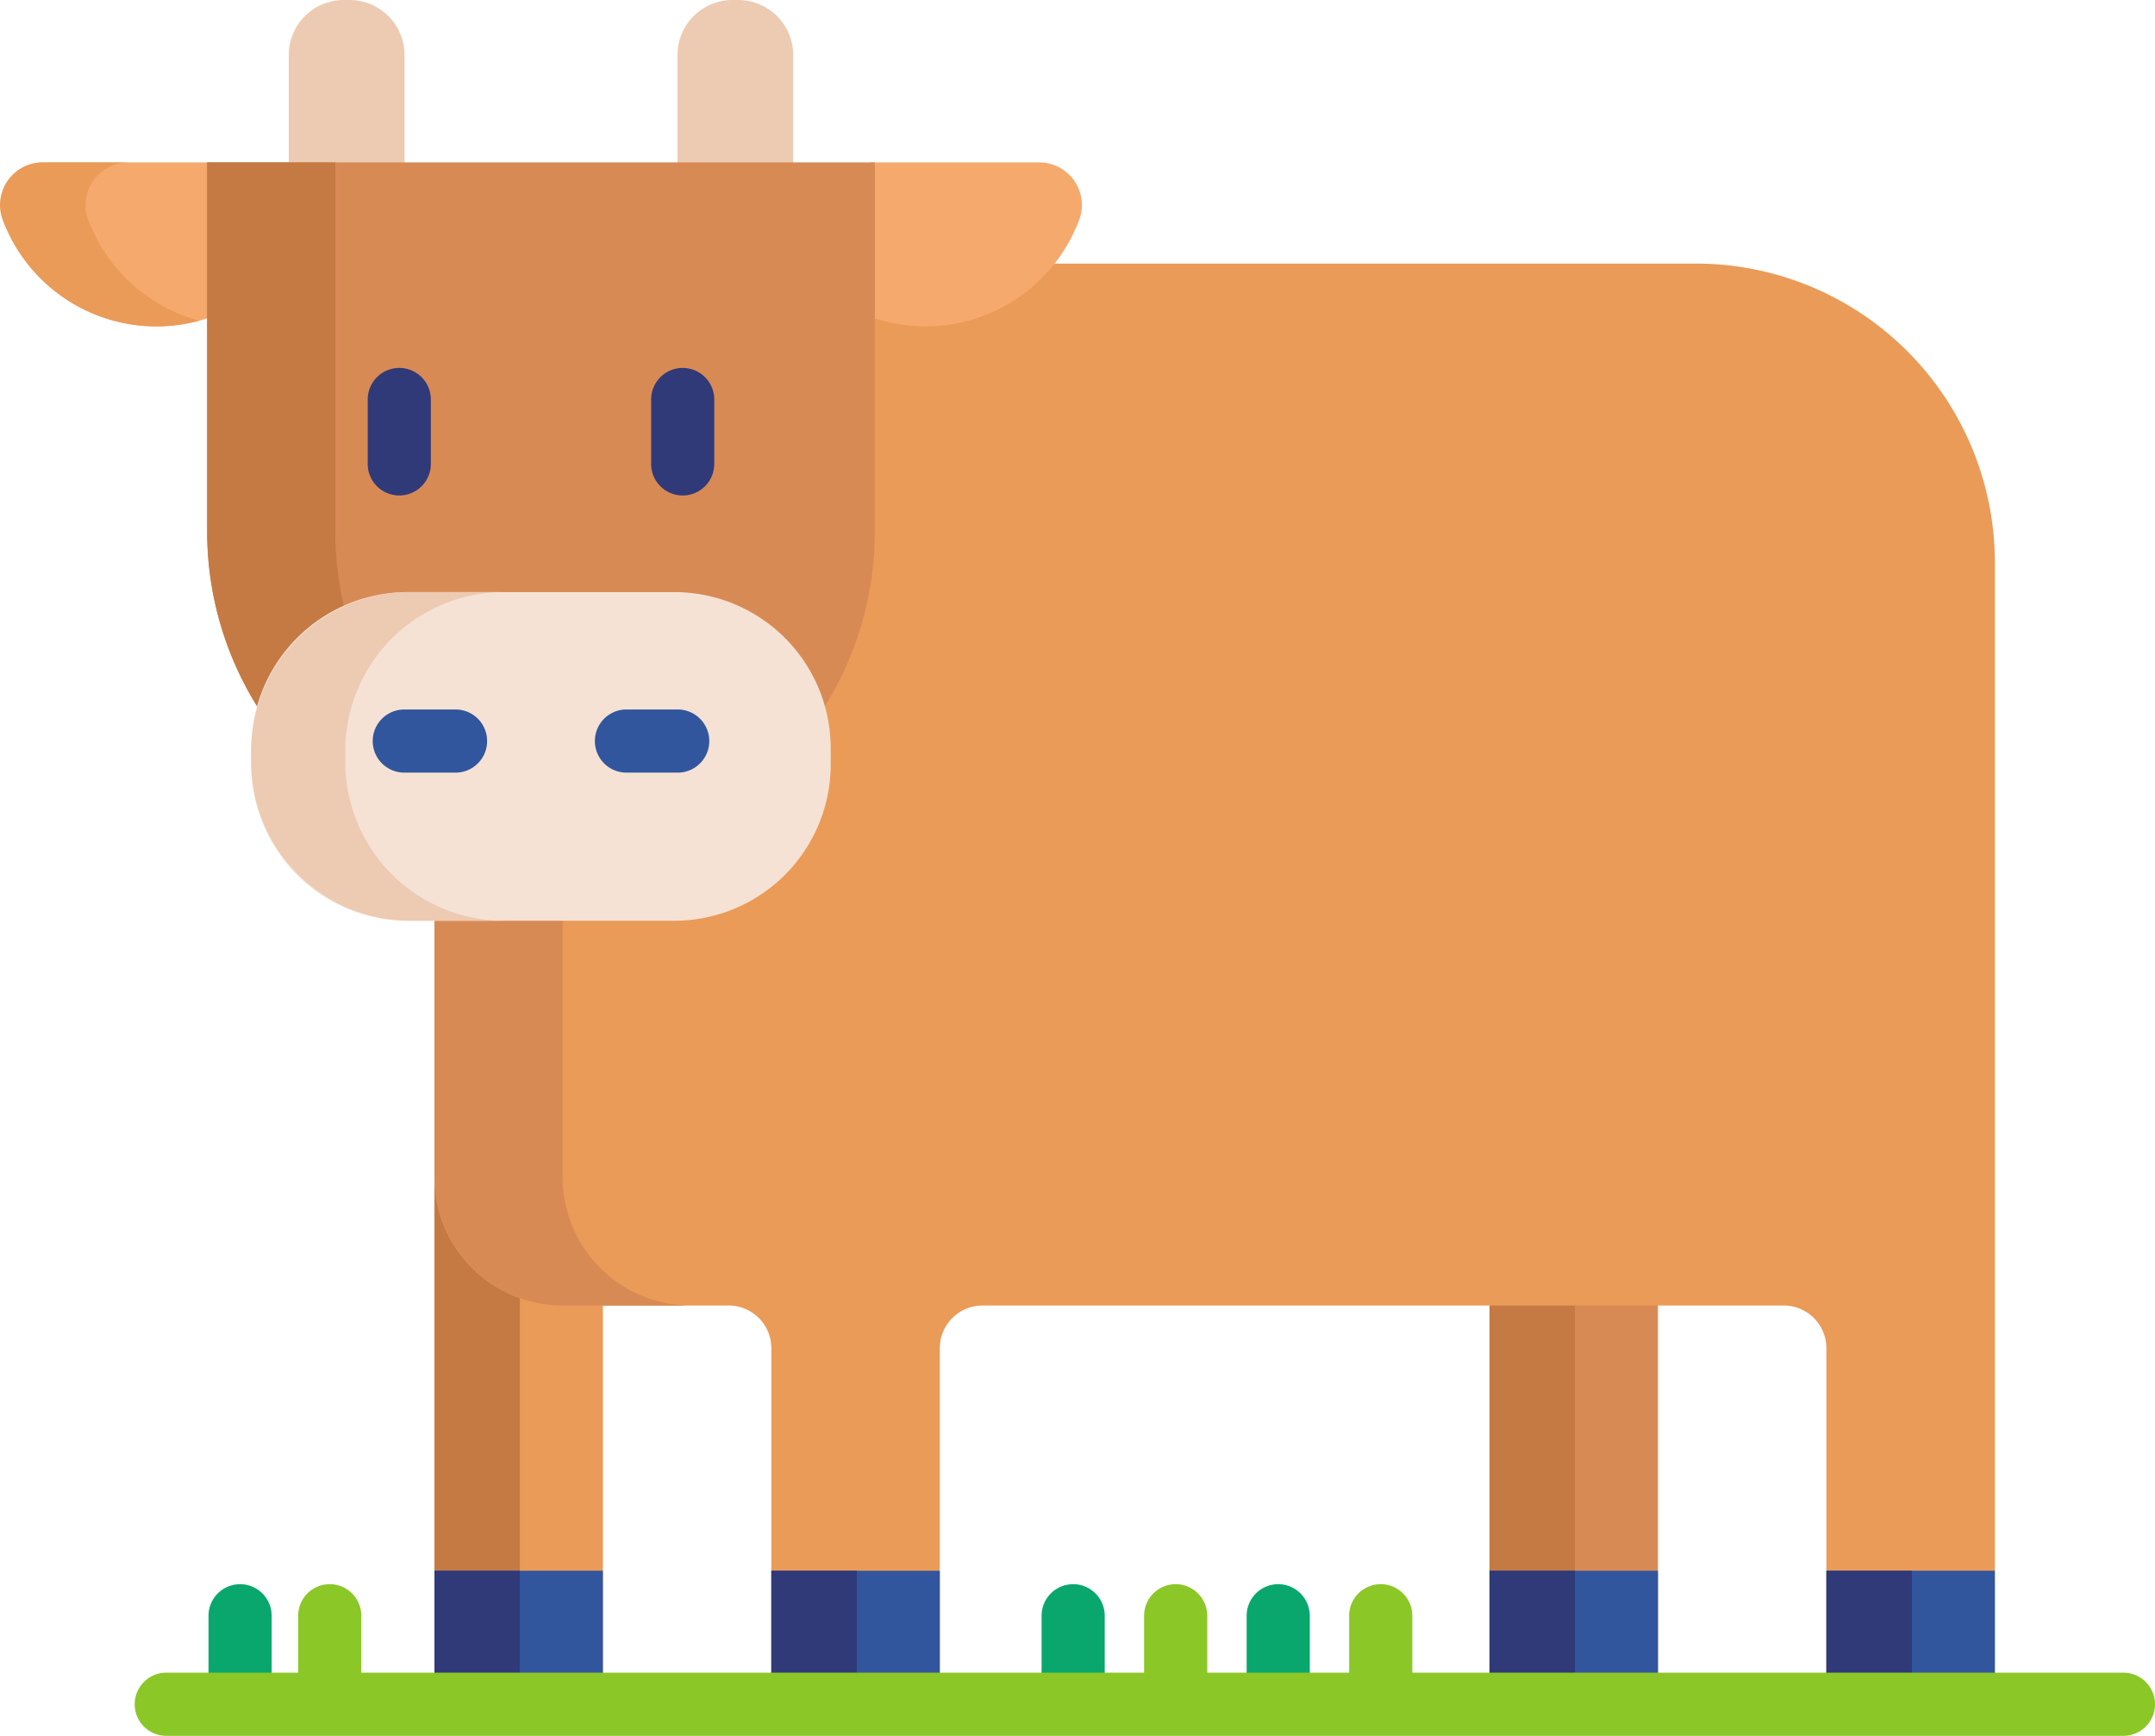 <svg xmlns="http://www.w3.org/2000/svg" width="162.701" height="131.058" viewBox="0 0 162.701 131.058">
  <g id="cow_2_" data-name="cow (2)" transform="translate(0 -49.788)">
    <path id="Trazado_807010" data-name="Trazado 807010" d="M115.937,367.24V338.883h-3.042a9.369,9.369,0,0,1-9.358-9.359h-.318V367.24Z" transform="translate(-70.419 -190.843)" fill="#ea9b58"/>
    <path id="Trazado_807011" data-name="Trazado 807011" d="M109.67,367.24V338.31a9.374,9.374,0,0,1-6.133-8.786h-.318V367.24Z" transform="translate(-70.419 -190.843)" fill="#c57a44"/>
    <path id="Trazado_807012" data-name="Trazado 807012" d="M353.888,358.974h12.718v28.358H353.888Z" transform="translate(-241.431 -210.934)" fill="#d88a55"/>
    <path id="Trazado_807013" data-name="Trazado 807013" d="M353.888,358.974h6.451v28.358h-6.451Z" transform="translate(-241.431 -210.934)" fill="#c57a44"/>
    <path id="Trazado_807014" data-name="Trazado 807014" d="M353.888,422.99h12.718V431H353.888Z" transform="translate(-241.431 -254.607)" fill="#32569d"/>
    <path id="Trazado_807015" data-name="Trazado 807015" d="M353.888,422.99h6.451V431h-6.451Z" transform="translate(-241.431 -254.607)" fill="#303a78"/>
    <path id="Trazado_807016" data-name="Trazado 807016" d="M112.895,191.08H125.43a3.225,3.225,0,0,1,3.225,3.225V219.12h12.718V194.306a3.225,3.225,0,0,1,3.225-3.225h60.488a3.225,3.225,0,0,1,3.225,3.225V219.12H221.03V134.989a22.578,22.578,0,0,0-22.578-22.578H149.626a12.044,12.044,0,0,1-13.06,3.831l-.416-.135v16.524a24.736,24.736,0,0,1-3.718,13.037l-.074.119.038.134a11.383,11.383,0,0,1,.425,3.073v1.254a11.476,11.476,0,0,1-11.463,11.462h-18.14V181.4a9.676,9.676,0,0,0,9.676,9.676Z" transform="translate(-70.419 -42.723)" fill="#ea9b58"/>
    <path id="Trazado_807017" data-name="Trazado 807017" d="M112.9,287.245V267.552h-9.677v19.693a9.676,9.676,0,0,0,9.676,9.676h9.677A9.676,9.676,0,0,1,112.9,287.245Z" transform="translate(-70.418 -148.564)" fill="#d88a55"/>
    <path id="Trazado_807018" data-name="Trazado 807018" d="M77.353,62.367v-8.43A4.162,4.162,0,0,0,73.2,49.788h-.442a4.162,4.162,0,0,0-4.149,4.149v8.43Z" transform="translate(-46.809)" fill="#edcab2"/>
    <path id="Trazado_807019" data-name="Trazado 807019" d="M169.689,62.367v-8.43a4.162,4.162,0,0,0-4.149-4.149H165.1a4.162,4.162,0,0,0-4.149,4.149v8.43Z" transform="translate(-109.803)" fill="#edcab2"/>
    <path id="Trazado_807020" data-name="Trazado 807020" d="M219.568,88.374H206.85V100.04a12.389,12.389,0,0,0,15.759-7.361A3.217,3.217,0,0,0,219.568,88.374Z" transform="translate(-141.118 -26.324)" fill="#f6a96c"/>
    <path id="Trazado_807021" data-name="Trazado 807021" d="M15.957,88.374H3.24A3.217,3.217,0,0,0,.2,92.679a12.388,12.388,0,0,0,15.758,7.361Z" transform="translate(0 -26.324)" fill="#f6a96c"/>
    <path id="Trazado_807022" data-name="Trazado 807022" d="M6.65,92.679a3.217,3.217,0,0,1,3.041-4.3H3.24A3.217,3.217,0,0,0,.2,92.679a12.386,12.386,0,0,0,14.835,7.649A12.407,12.407,0,0,1,6.65,92.679Z" transform="translate(0 -26.324)" fill="#ea9b58"/>
    <path id="Trazado_807023" data-name="Trazado 807023" d="M49.216,88.374v27.858a25,25,0,0,0,3.995,13.561,11.482,11.482,0,0,1,11.115-8.66H84.517a11.482,11.482,0,0,1,11.115,8.66,25,25,0,0,0,3.994-13.561V88.374Z" transform="translate(-33.576 -26.324)" fill="#d88a55"/>
    <path id="Trazado_807024" data-name="Trazado 807024" d="M59.606,122.154a25.012,25.012,0,0,1-.713-5.922V88.374H49.216v27.858a25,25,0,0,0,3.994,13.561A11.509,11.509,0,0,1,59.606,122.154Z" transform="translate(-33.576 -26.324)" fill="#c57a44"/>
    <path id="Trazado_807025" data-name="Trazado 807025" d="M89.747,146.839a2.383,2.383,0,0,1-2.383-2.383v-4.864a2.383,2.383,0,1,1,4.767,0v4.864A2.383,2.383,0,0,1,89.747,146.839Z" transform="translate(-59.602 -59.641)" fill="#303a78"/>
    <path id="Trazado_807026" data-name="Trazado 807026" d="M157.083,146.839a2.383,2.383,0,0,1-2.383-2.383v-4.864a2.383,2.383,0,1,1,4.767,0v4.864A2.383,2.383,0,0,1,157.083,146.839Z" transform="translate(-105.54 -59.641)" fill="#303a78"/>
    <path id="Trazado_807027" data-name="Trazado 807027" d="M91.663,215.278H71.471a11.815,11.815,0,0,1-11.78-11.78v-1.254a11.815,11.815,0,0,1,11.78-11.78H91.663a11.815,11.815,0,0,1,11.78,11.78V203.5A11.815,11.815,0,0,1,91.663,215.278Z" transform="translate(-40.723 -95.972)" fill="#f5e2d4"/>
    <path id="Trazado_807028" data-name="Trazado 807028" d="M66.788,203.32v-.9a11.993,11.993,0,0,1,11.958-11.958h-7.1a11.993,11.993,0,0,0-11.958,11.958v.9a11.993,11.993,0,0,0,11.958,11.958h7.1A11.993,11.993,0,0,1,66.788,203.32Z" transform="translate(-40.723 -95.972)" fill="#edcab2"/>
    <path id="Trazado_807029" data-name="Trazado 807029" d="M252.233,433.184v-4.617a2.383,2.383,0,0,0-4.767,0v4.617Z" transform="translate(-168.827 -256.786)" fill="#09a76d"/>
    <path id="Trazado_807030" data-name="Trazado 807030" d="M300.953,433.184v-4.617a2.383,2.383,0,0,0-4.767,0v4.617Z" transform="translate(-202.065 -256.786)" fill="#09a76d"/>
    <path id="Trazado_807031" data-name="Trazado 807031" d="M54.307,433.184v-4.617a2.383,2.383,0,0,0-4.767,0v4.617Z" transform="translate(-33.797 -256.786)" fill="#09a76d"/>
    <g id="Grupo_1067437" data-name="Grupo 1067437" transform="translate(28.14 103.356)">
      <path id="Trazado_807032" data-name="Trazado 807032" d="M94.806,223.127H90.935a2.383,2.383,0,1,1,0-4.767h3.871a2.383,2.383,0,1,1,0,4.767Z" transform="translate(-88.552 -218.36)" fill="#32569d"/>
      <path id="Trazado_807033" data-name="Trazado 807033" d="M147.587,223.127h-3.871a2.383,2.383,0,1,1,0-4.767h3.871a2.383,2.383,0,1,1,0,4.767Z" transform="translate(-124.56 -218.36)" fill="#32569d"/>
      <path id="Trazado_807034" data-name="Trazado 807034" d="M103.218,422.99h12.718V431H103.218Z" transform="translate(-98.558 -357.964)" fill="#32569d"/>
    </g>
    <path id="Trazado_807035" data-name="Trazado 807035" d="M103.218,422.99h6.451V431h-6.451Z" transform="translate(-70.418 -254.607)" fill="#303a78"/>
    <path id="Trazado_807036" data-name="Trazado 807036" d="M433.933,422.99h12.718V431H433.933Z" transform="translate(-296.04 -254.607)" fill="#32569d"/>
    <path id="Trazado_807037" data-name="Trazado 807037" d="M433.933,422.99h6.451V431h-6.451Z" transform="translate(-296.04 -254.607)" fill="#303a78"/>
    <path id="Trazado_807038" data-name="Trazado 807038" d="M183.264,422.99h12.718V431H183.264Z" transform="translate(-125.027 -254.607)" fill="#32569d"/>
    <path id="Trazado_807039" data-name="Trazado 807039" d="M183.264,422.99h6.451V431h-6.451Z" transform="translate(-125.027 -254.607)" fill="#303a78"/>
    <path id="Trazado_807040" data-name="Trazado 807040" d="M182.152,432.866H128.463v-4.3a2.383,2.383,0,0,0-4.767,0v4.3H112.981v-4.3a2.383,2.383,0,0,0-4.767,0v4.3h-59.1v-4.3a2.383,2.383,0,0,0-4.767,0v4.3H34.388a2.383,2.383,0,0,0,0,4.767H182.152a2.383,2.383,0,0,0,0-4.767Z" transform="translate(-21.835 -256.786)" fill="#8bc727"/>
  </g>
</svg>
